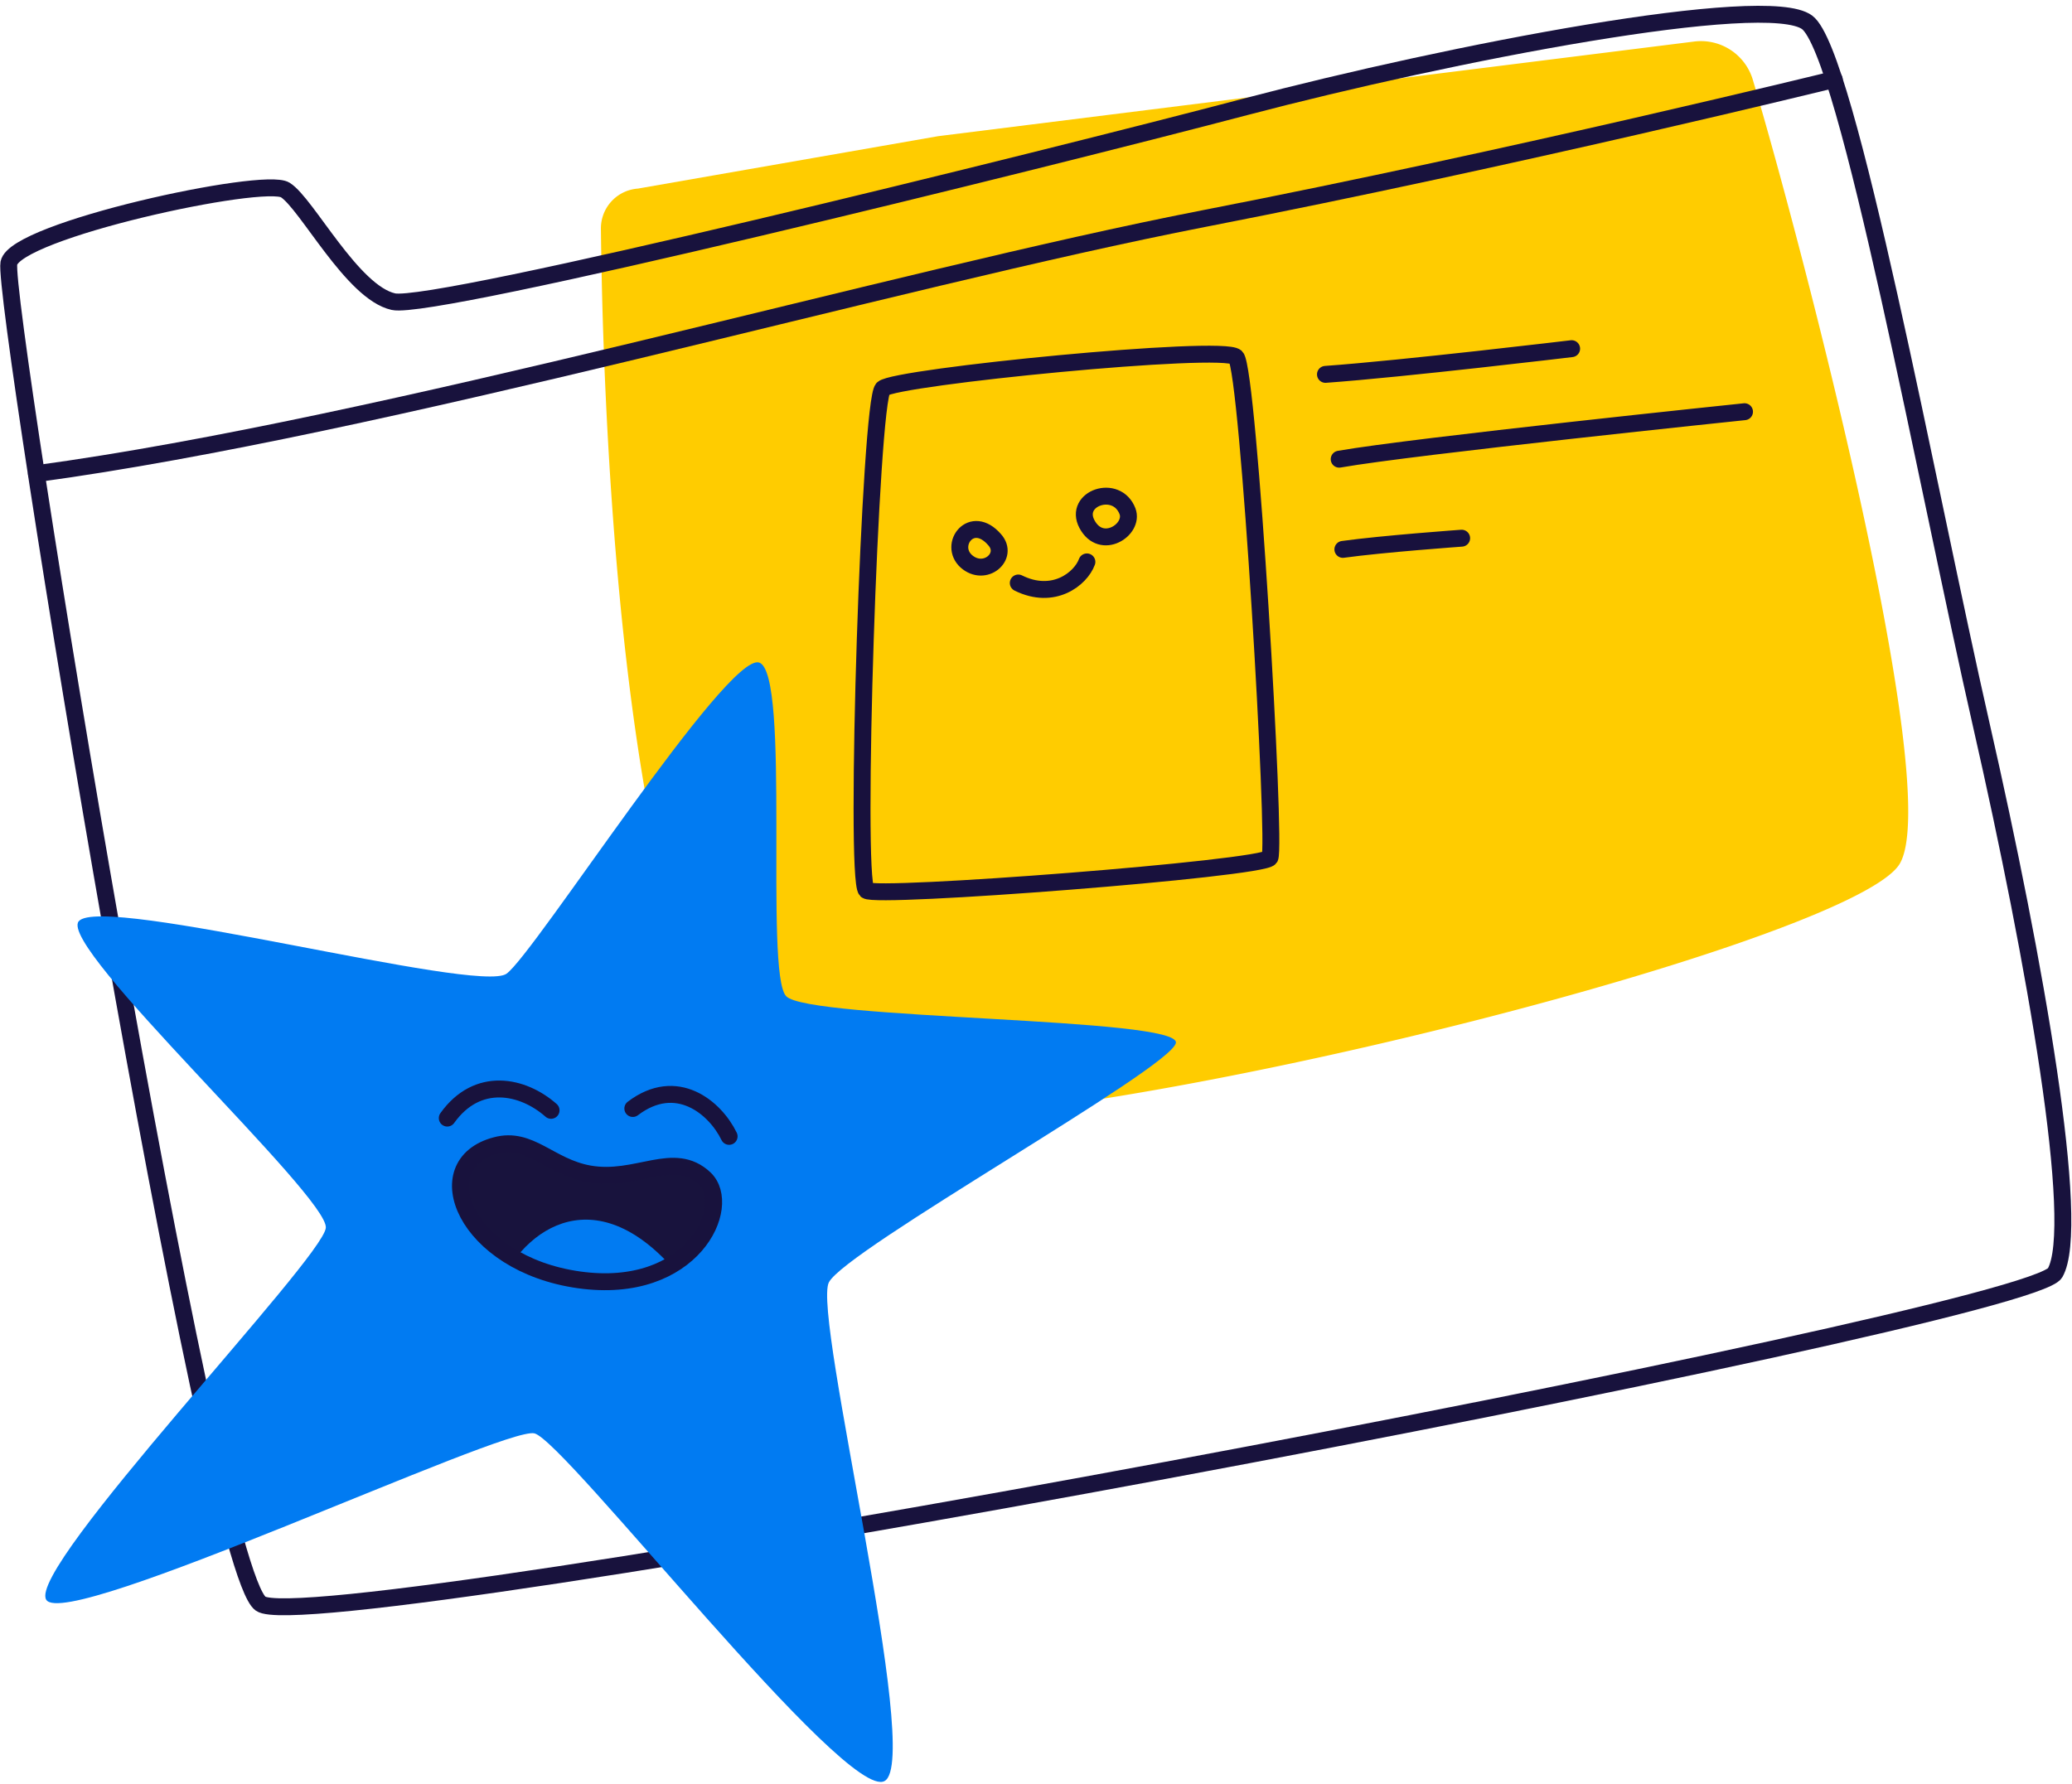 <svg width="245" height="211" xmlns="http://www.w3.org/2000/svg" xmlns:xlink="http://www.w3.org/1999/xlink"><defs><path id="a" d="M0 0h360v216H0z"/></defs><g transform="translate(-62 -1)" fill="none" fill-rule="evenodd"><mask id="b" fill="#fff"><use xlink:href="#a"/></mask><g mask="url(#b)"><path d="M269.26 10.435a6.4 6.4 0 0 0-7.012-4.512l-89.312 11.182-35.5 6.199a4.714 4.714 0 0 0-4.382 4.747c.3 29.138 3.675 97.68 22.184 104.402 19.529 7.088 125.401-19.212 131.392-29.295 5.258-8.854-11.576-73.263-17.37-92.723z" fill="#FC0" fill-rule="nonzero"/><g stroke="#18123D" stroke-width="2" stroke-linecap="round" stroke-linejoin="round"><path d="M179.614 64.836c-2.728-3.155-5.512.598-3.356 2.548 2.19 1.926 5.103-.583 3.356-2.548zM190.522 62.98c1.702 3.207 5.608.67 4.8-1.507-1.272-3.335-6.414-1.538-4.8 1.508zM182.404 69.95c4.17 2.072 7.384-.5 8.114-2.494"/></g><g stroke="#18113D" stroke-width="2" stroke-linecap="round" stroke-linejoin="round"><path d="M164.446 106.3c1.019.991 46.917-2.548 47.706-3.848.788-1.3-2.523-57.714-4.003-59.22-1.48-1.505-40.25 2.331-41.754 3.725-1.52 1.4-3.384 57.913-1.95 59.342zM218.726 45.277c9.204-.659 29.109-3.04 29.109-3.04M220.35 55.308c8.752-1.542 47.927-5.615 47.927-5.615M220.786 65.976c4.704-.654 14.044-1.325 14.044-1.325"/></g><g stroke-linecap="round" stroke-linejoin="round" stroke="#18123D" stroke-width="2"><path d="M63.05 32.125c.683-3.88 30.155-10.263 32.685-8.654 2.553 1.613 7.929 12.141 12.787 13.207 4.858 1.066 76.466-16.654 100.754-23.045 24.288-6.391 61.599-13.579 66.407-9.987 4.804 3.614 14.237 55.227 20.598 83.114 6.357 27.91 11.89 59.302 8.714 64.788-3.177 5.486-206.007 43.646-212.184 39.115-6.181-4.508-30.585-153.87-29.762-158.538z"/><path d="M66.31 57.023c41.05-5.574 101.114-22.981 138.03-30.169 36.916-7.187 74.547-16.457 74.547-16.457"/></g><g><path d="M151.765 79.361c-3.773-1.24-26.543 34.386-29.866 36.797-3.347 2.44-47.84-9.478-50.59-6.2-2.535 3.022 29.575 32.565 29.217 36.26-.357 3.696-35.406 40.188-33.058 43.987 2.348 3.8 54.112-20.543 57.721-19.681 3.61.862 36.911 43.728 41.42 41.109 4.513-2.567-8.59-55.106-6.6-58.97 1.992-3.866 40.328-25.228 41.028-28.3.7-3.07-43.453-2.715-46.082-5.548-2.597-2.756.583-38.214-3.19-39.454z" fill="#017BF2" fill-rule="nonzero"/><path d="M120.64 136.476c-8.445 2.204-3.617 14.005 9.819 15.892 13.436 1.887 18.292-8.72 14.866-11.98-3.652-3.45-7.995.464-13.686-.556-4.68-.847-6.958-4.443-10.999-3.356z" fill="#18133D" fill-rule="nonzero"/><path d="M121.014 153.012c3.71-7.863 12.672-12.521 22.106-.128 9.434 12.393-25.46 7.279-22.106.128z" fill="#017BF2" fill-rule="nonzero"/><path d="M120.64 136.476c-8.445 2.204-3.617 14.005 9.819 15.892 13.436 1.887 18.292-8.72 14.866-11.98-3.652-3.45-7.995.464-13.686-.556-4.68-.847-6.958-4.443-10.999-3.356zM114.886 133.236c3.568-4.998 8.927-3.87 12.274-.917M136.826 132.102c5.179-3.935 9.727-.118 11.387 3.296" stroke="#18123D" stroke-width="2" stroke-linecap="round" stroke-linejoin="round"/></g></g></g></svg>